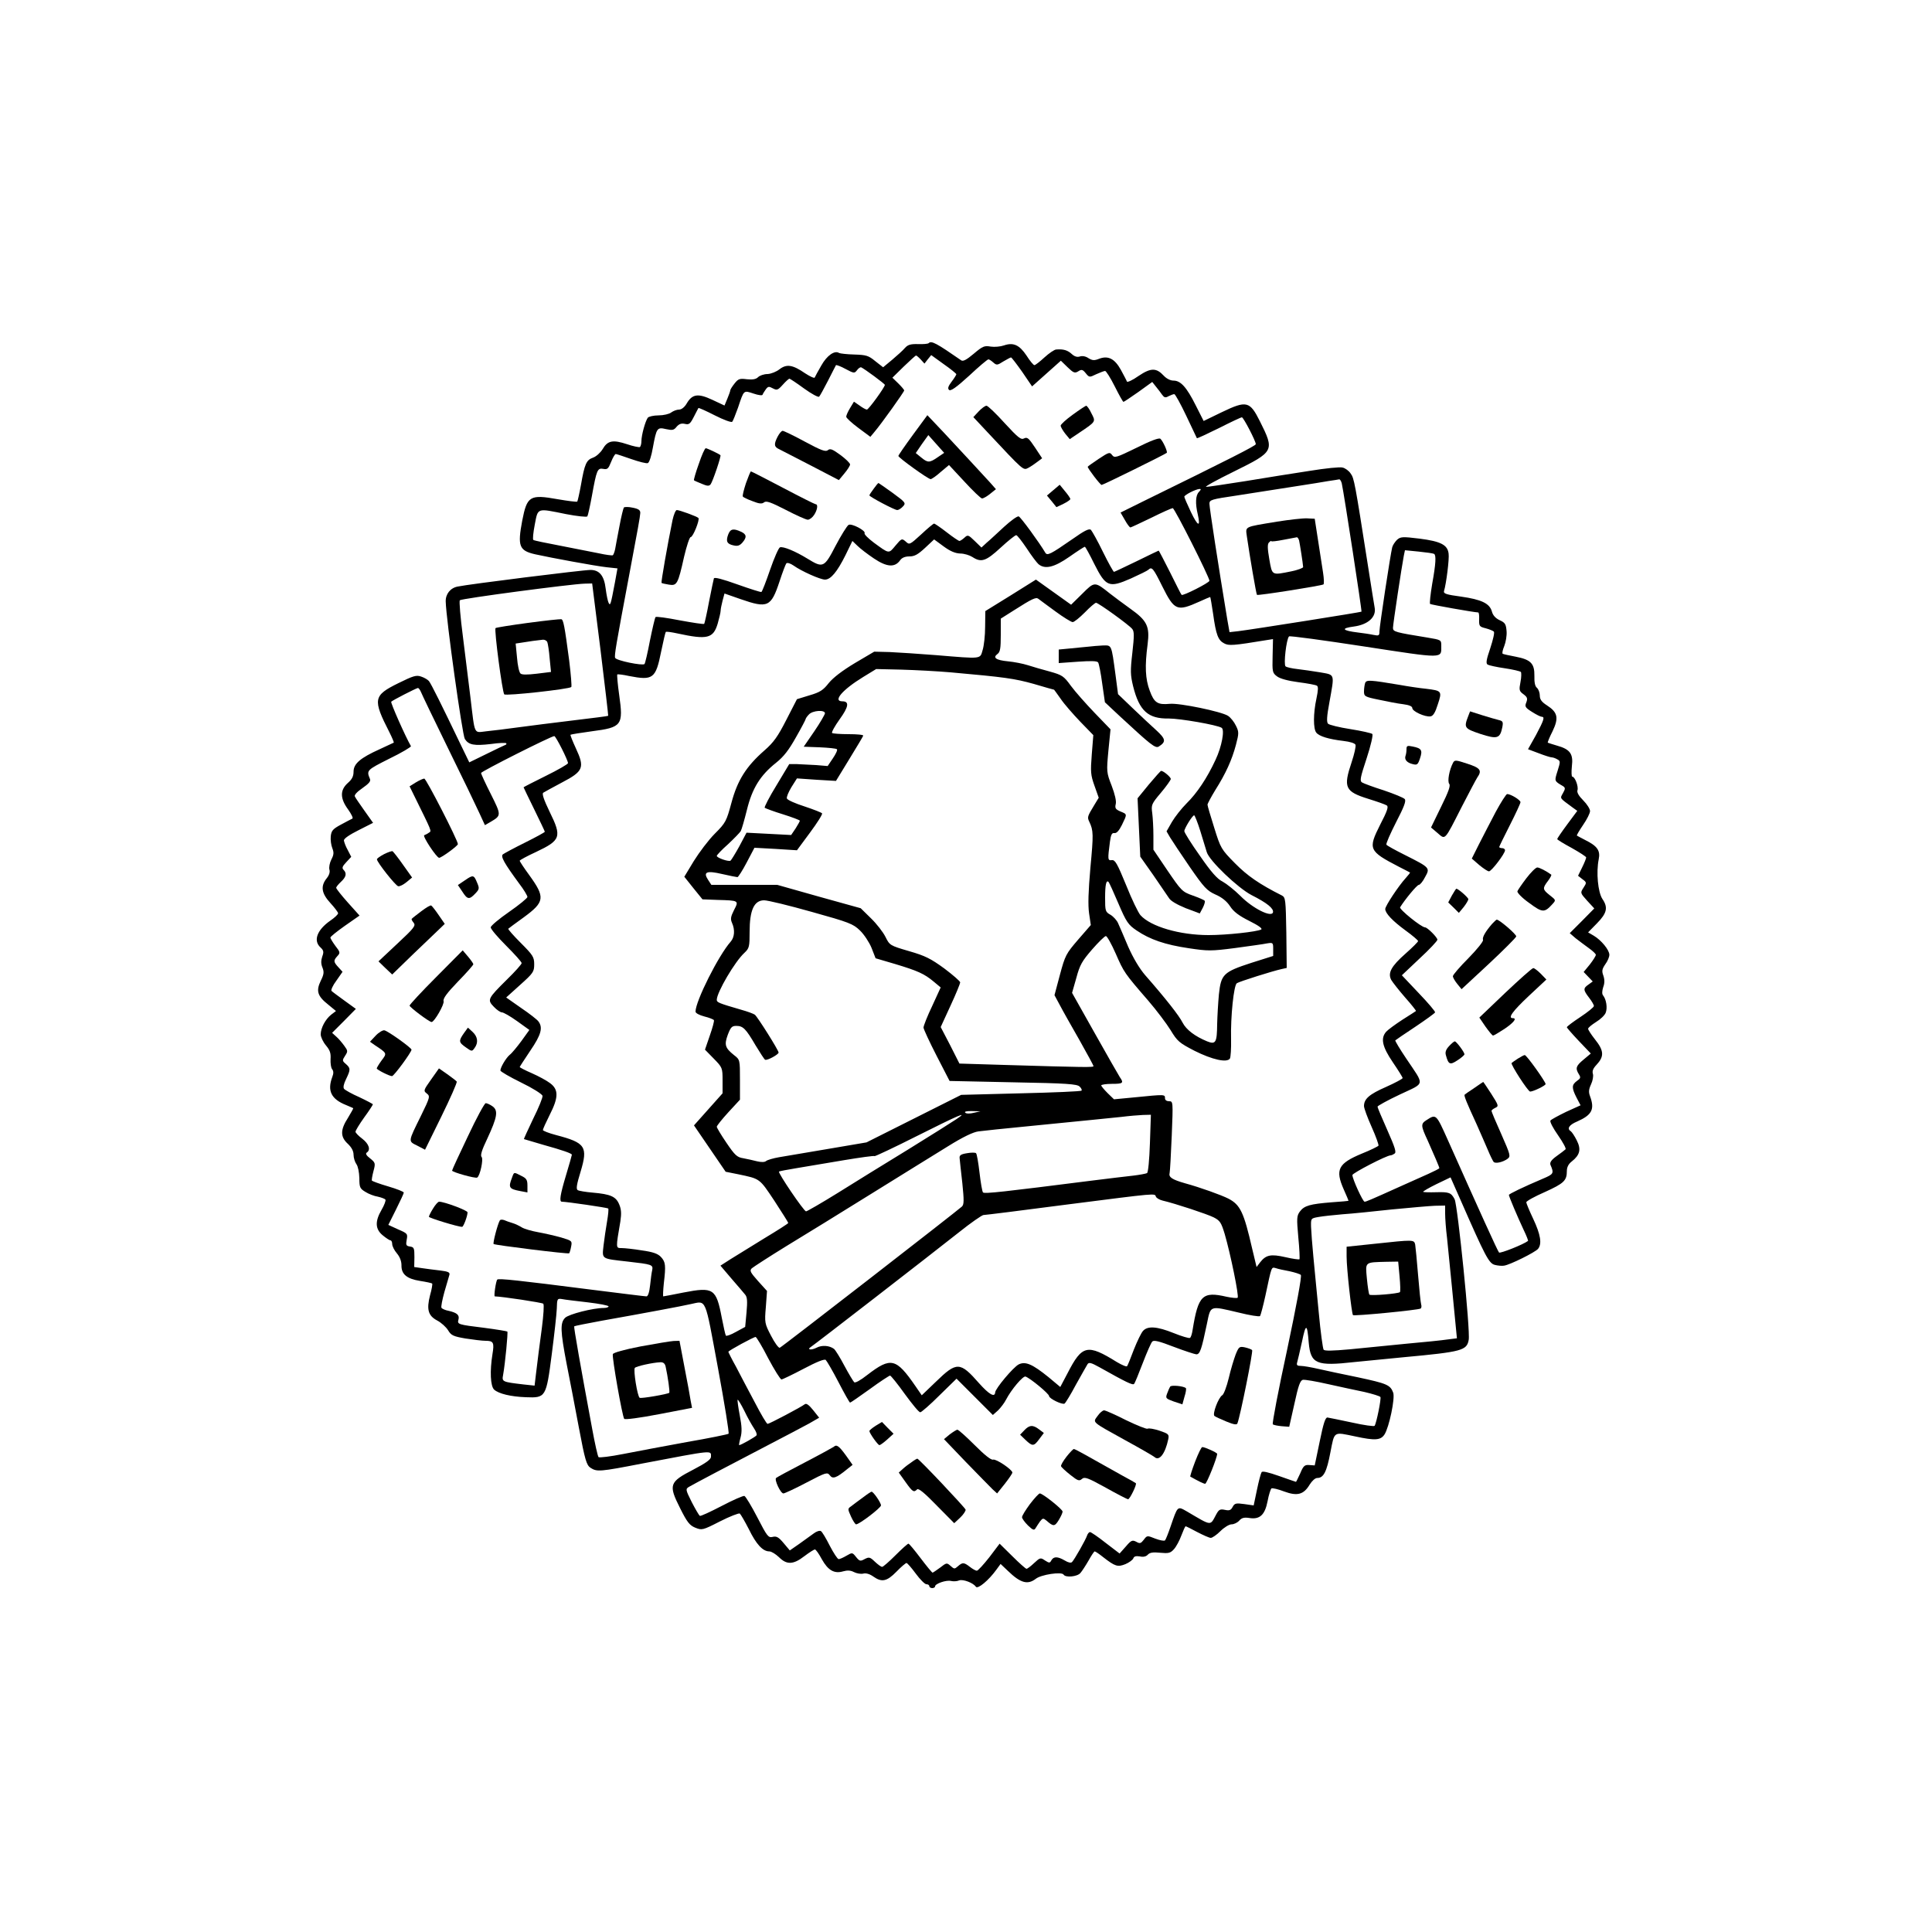 <?xml version="1.0" standalone="no"?>
<!DOCTYPE svg PUBLIC "-//W3C//DTD SVG 20010904//EN"
 "http://www.w3.org/TR/2001/REC-SVG-20010904/DTD/svg10.dtd">
<svg version="1.0" xmlns="http://www.w3.org/2000/svg"
 width="1000pt" height="1000pt" viewBox="0 0 1000 1000"
 preserveAspectRatio="xMidYMid meet">

<g transform="translate(0,1000) scale(0.1,-0.1)"
fill="#000000" stroke="none">
<path d="M4807 8224 c-4 -4 -29 -6 -55 -5 -38 1 -53 -3 -68 -20 -10 -12 -40
-39 -66 -61 l-47 -39 -41 32 c-35 29 -47 32 -108 34 -38 1 -73 5 -79 8 -23 15
-63 -13 -92 -65 -17 -29 -32 -57 -34 -62 -2 -5 -24 5 -50 22 -64 44 -95 49
-132 21 -16 -13 -44 -24 -62 -25 -19 0 -41 -8 -49 -16 -11 -11 -28 -14 -58
-11 -38 5 -45 2 -64 -22 -12 -15 -22 -31 -22 -35 0 -4 -7 -24 -15 -43 l-15
-36 -64 30 c-73 34 -103 30 -132 -20 -11 -19 -27 -31 -39 -31 -12 0 -30 -7
-41 -15 -10 -8 -40 -15 -65 -15 -26 0 -51 -6 -56 -12 -13 -18 -33 -90 -33
-121 0 -14 -4 -28 -8 -31 -4 -2 -35 4 -67 15 -73 24 -100 19 -126 -26 -11 -18
-33 -38 -50 -44 -34 -12 -43 -32 -62 -141 -8 -44 -17 -83 -19 -86 -3 -3 -48 3
-101 12 -145 26 -159 17 -184 -111 -25 -132 -16 -155 67 -174 81 -18 314 -61
370 -67 l56 -6 -13 -72 c-23 -122 -24 -122 -33 -106 -4 8 -11 41 -15 73 -8 67
-32 97 -79 97 -39 0 -632 -74 -687 -86 -38 -7 -63 -39 -62 -77 2 -92 86 -692
99 -712 20 -31 48 -36 135 -26 41 6 76 7 79 4 3 -3 1 -7 -5 -9 -5 -2 -50 -23
-98 -47 l-88 -43 -46 95 c-96 200 -152 313 -163 326 -6 7 -24 18 -40 23 -25 9
-41 4 -118 -34 -130 -64 -134 -83 -46 -255 14 -28 24 -52 22 -53 -2 -1 -34
-16 -73 -34 -100 -45 -135 -75 -135 -116 0 -24 -8 -40 -30 -59 -41 -37 -40
-80 2 -137 17 -24 27 -45 22 -47 -5 -2 -31 -16 -59 -31 -43 -23 -50 -32 -53
-61 -2 -18 2 -46 8 -61 9 -23 8 -34 -5 -59 -9 -18 -13 -41 -10 -52 4 -12 -1
-29 -14 -45 -33 -41 -27 -78 19 -128 22 -24 40 -48 40 -53 0 -6 -18 -23 -40
-38 -69 -48 -90 -104 -51 -139 16 -15 18 -23 9 -47 -7 -21 -7 -38 1 -57 9 -23
8 -35 -9 -69 -25 -52 -17 -79 39 -123 l40 -33 -25 -19 c-30 -24 -54 -69 -54
-102 0 -13 12 -39 27 -57 21 -25 26 -40 24 -71 -1 -21 2 -45 8 -52 8 -10 8
-22 1 -40 -27 -72 -6 -115 72 -146 18 -8 34 -14 36 -16 2 -1 -11 -23 -27 -50
-40 -62 -40 -98 -1 -134 20 -19 30 -38 30 -57 0 -16 7 -38 15 -49 8 -11 14
-41 15 -72 0 -48 3 -54 31 -71 17 -11 46 -22 65 -25 18 -4 36 -11 39 -15 3 -5
-6 -29 -20 -53 -35 -60 -33 -100 6 -132 17 -14 35 -26 40 -26 5 0 9 -9 9 -19
0 -11 11 -33 24 -48 16 -19 24 -41 24 -62 -1 -46 27 -70 96 -81 32 -5 61 -11
63 -14 2 -2 -2 -29 -11 -60 -19 -74 -10 -106 37 -131 21 -11 46 -34 56 -50 16
-27 27 -32 90 -43 39 -6 87 -12 105 -12 40 0 45 -9 35 -69 -14 -86 -11 -166 9
-184 24 -21 85 -36 164 -39 103 -4 105 -1 134 223 13 101 25 208 26 236 1 51
3 53 27 49 14 -3 74 -10 134 -17 59 -7 107 -16 107 -21 0 -4 -11 -8 -25 -8
-55 0 -181 -32 -200 -51 -26 -26 -25 -67 8 -239 15 -74 43 -222 63 -328 32
-171 40 -195 60 -209 34 -22 47 -21 269 22 373 71 355 69 355 35 0 -14 -25
-32 -92 -67 -124 -64 -129 -78 -68 -199 36 -72 49 -89 78 -101 35 -14 38 -14
128 32 51 26 98 44 103 41 5 -4 26 -40 47 -81 38 -78 72 -115 106 -115 11 0
33 -14 50 -30 40 -40 74 -39 131 5 25 19 50 35 55 35 5 0 21 -23 36 -51 32
-57 64 -76 111 -62 21 6 38 5 55 -4 14 -7 35 -11 48 -8 14 4 34 -2 52 -15 44
-31 70 -26 120 25 24 25 48 45 52 45 4 0 26 -25 48 -55 22 -30 47 -55 55 -55
8 0 15 -4 15 -10 0 -5 7 -10 15 -10 8 0 15 4 15 9 0 14 58 34 82 28 13 -3 32
-2 43 3 20 7 73 -13 86 -33 10 -14 67 34 106 88 l22 30 38 -36 c65 -63 102
-73 144 -41 27 22 134 38 144 22 10 -17 71 -11 87 8 8 9 27 38 42 64 15 27 29
48 32 48 4 0 23 -13 43 -29 63 -49 76 -53 116 -37 19 8 38 22 41 30 4 11 14
13 34 10 17 -4 32 -1 41 9 10 11 27 14 64 10 43 -4 53 -2 71 18 12 13 29 45
39 72 10 26 19 47 22 47 2 0 29 -13 60 -30 31 -16 62 -30 70 -30 8 0 31 16 50
35 19 19 45 35 57 35 13 0 31 9 40 19 13 15 26 18 52 14 54 -9 81 15 95 87 6
33 16 63 20 66 5 3 35 -4 66 -16 68 -25 101 -16 132 36 12 19 28 34 39 34 33
0 49 32 68 132 22 112 14 107 129 83 102 -22 131 -20 151 10 24 37 56 189 45
217 -15 40 -33 47 -182 79 -79 16 -172 36 -207 44 -35 8 -75 15 -88 15 -20 0
-24 4 -20 18 3 9 14 58 25 107 20 97 27 96 35 -5 10 -110 40 -122 236 -100 47
5 162 16 255 25 303 28 327 35 337 90 9 47 -57 696 -73 728 -18 34 -29 38 -96
36 -35 -1 -65 0 -67 2 -2 2 28 20 69 40 l73 35 53 -120 c126 -287 145 -325
176 -333 15 -4 37 -6 48 -4 30 4 161 69 176 87 21 26 13 74 -25 155 -20 42
-36 81 -36 86 0 6 43 30 96 53 99 45 114 59 114 109 0 19 8 36 25 49 43 34 50
63 26 110 -11 22 -25 43 -31 47 -21 13 -8 33 33 50 77 34 92 63 67 131 -8 21
-7 35 5 61 9 19 13 43 10 54 -5 15 1 29 18 47 41 44 40 73 -8 133 -19 24 -35
49 -35 54 0 6 19 21 41 35 23 14 45 35 50 48 10 25 3 69 -13 89 -7 8 -6 23 0
43 8 21 8 39 1 60 -9 24 -7 34 10 59 12 16 21 38 21 49 0 25 -42 76 -81 99
l-29 17 46 47 c52 53 58 82 28 126 -23 35 -33 137 -19 206 9 44 -7 68 -70 99
-22 11 -41 22 -43 23 -2 2 13 27 32 55 20 29 36 61 36 72 0 11 -16 36 -35 55
-24 24 -34 42 -30 53 6 19 -13 70 -27 70 -4 0 -5 24 -2 54 8 64 -9 88 -78 107
-24 7 -45 14 -47 15 -1 2 9 28 25 59 33 69 27 98 -29 134 -28 18 -37 31 -37
51 0 15 -7 33 -15 40 -10 8 -14 29 -13 62 1 64 -19 84 -97 99 -33 6 -63 13
-67 15 -4 3 0 21 8 40 8 20 14 55 12 77 -3 36 -7 44 -36 57 -21 10 -35 25 -40
45 -12 42 -54 62 -160 77 -74 10 -91 15 -88 28 12 39 28 168 24 194 -5 46 -41
64 -150 78 -89 11 -99 10 -117 -6 -10 -10 -22 -27 -25 -39 -10 -41 -66 -410
-66 -435 0 -22 -3 -24 -32 -18 -18 4 -53 9 -78 12 -83 10 -92 22 -23 31 75 10
118 50 108 99 -2 11 -18 109 -35 219 -67 427 -71 450 -89 474 -9 14 -28 28
-42 31 -13 4 -89 -4 -169 -17 -80 -12 -229 -36 -332 -53 -102 -16 -194 -30
-205 -30 -10 0 55 36 145 80 208 103 210 106 133 260 -52 104 -69 108 -196 47
l-95 -46 -41 81 c-47 94 -78 128 -115 128 -16 0 -36 10 -50 25 -39 42 -67 42
-131 -1 -31 -22 -58 -34 -60 -29 -2 6 -16 32 -31 60 -32 58 -66 76 -113 58
-25 -10 -35 -9 -55 3 -14 10 -32 13 -44 9 -15 -5 -29 0 -43 13 -21 19 -42 26
-80 23 -9 0 -37 -19 -61 -41 -24 -22 -47 -40 -52 -40 -5 0 -24 23 -41 50 -37
55 -68 69 -117 52 -17 -6 -48 -9 -68 -6 -33 6 -42 2 -88 -37 -37 -31 -55 -41
-65 -34 -127 88 -154 103 -168 89z m-41 -85 l19 -21 17 22 18 22 65 -47 c36
-25 65 -49 65 -52 0 -3 -11 -21 -24 -38 -18 -24 -22 -35 -14 -43 8 -8 36 11
104 73 50 47 95 85 100 85 4 0 15 -7 25 -16 17 -15 21 -15 52 5 19 11 37 21
40 21 3 0 29 -34 58 -75 l51 -75 75 67 74 66 35 -34 c30 -29 37 -32 55 -21 17
11 23 10 39 -10 18 -22 19 -22 54 -5 20 9 41 17 46 17 5 0 28 -36 50 -80 22
-44 42 -80 45 -80 3 0 37 23 77 51 l72 52 19 -24 c11 -13 25 -32 32 -42 11
-15 17 -17 33 -8 12 6 25 11 30 11 5 0 33 -51 62 -112 29 -62 54 -114 55 -116
2 -2 53 22 114 52 61 31 114 56 119 56 8 0 72 -123 72 -139 0 -8 -136 -77
-587 -298 l-113 -56 22 -38 c12 -22 25 -39 29 -39 3 0 52 23 108 50 56 28 106
50 111 50 10 0 190 -358 190 -376 0 -10 -138 -80 -144 -73 -3 2 -29 55 -60
117 -31 61 -57 112 -59 112 -1 0 -53 -25 -114 -55 -62 -30 -115 -55 -117 -55
-3 0 -29 46 -57 103 -27 56 -56 107 -62 114 -9 9 -32 -2 -97 -48 -114 -79
-130 -87 -140 -69 -30 51 -127 184 -137 187 -7 3 -41 -22 -75 -53 -35 -32 -75
-70 -91 -83 l-27 -25 -35 34 c-33 32 -36 33 -53 17 -10 -9 -22 -17 -26 -17 -4
0 -34 20 -66 45 -32 25 -62 45 -65 45 -4 0 -34 -25 -67 -56 -59 -54 -61 -55
-80 -37 -20 17 -21 17 -53 -21 -36 -43 -31 -44 -113 16 -29 22 -50 43 -47 48
8 13 -68 53 -83 43 -8 -5 -38 -53 -67 -108 -59 -114 -65 -116 -145 -67 -65 40
-127 65 -143 59 -7 -3 -30 -55 -51 -116 -21 -61 -41 -113 -45 -115 -3 -2 -59
16 -124 39 -78 28 -120 39 -122 31 -2 -6 -13 -60 -25 -120 -11 -60 -23 -112
-25 -115 -3 -3 -60 6 -126 18 -66 13 -123 21 -126 17 -3 -3 -16 -58 -29 -122
-12 -64 -25 -118 -28 -121 -10 -10 -147 18 -152 32 -5 11 4 64 72 425 46 244
57 305 58 324 1 15 -8 22 -38 28 -22 5 -43 5 -47 1 -3 -5 -14 -48 -23 -98 -10
-49 -19 -102 -22 -117 -3 -15 -9 -30 -12 -32 -4 -2 -36 2 -72 10 -36 7 -125
25 -198 39 -74 14 -137 27 -141 30 -5 2 -1 38 7 80 17 88 9 85 162 54 57 -11
106 -16 110 -12 3 4 14 53 24 108 24 132 28 144 59 138 21 -4 26 1 40 36 9 23
20 41 24 41 4 0 40 -12 80 -26 40 -14 79 -24 86 -21 8 3 19 38 26 79 19 103
22 108 68 97 33 -7 41 -6 55 12 13 15 25 19 43 15 21 -5 27 -1 46 36 12 24 23
44 24 46 2 2 40 -15 85 -38 45 -23 86 -38 90 -33 4 4 17 37 30 73 31 93 28 90
80 73 26 -9 46 -11 47 -6 2 6 10 18 17 28 11 15 16 16 36 5 21 -11 26 -10 52
19 15 17 31 31 34 31 3 0 38 -23 76 -51 39 -28 74 -47 78 -42 4 4 25 42 46 83
21 41 39 77 41 80 2 2 25 -6 50 -20 43 -23 46 -23 59 -6 7 10 17 16 21 15 19
-9 122 -85 123 -91 0 -12 -84 -128 -93 -128 -5 0 -22 9 -38 21 l-29 20 -20
-33 c-11 -18 -20 -38 -20 -45 0 -6 28 -32 63 -58 l62 -46 20 24 c39 46 155
209 155 216 0 4 -14 20 -30 36 l-31 30 58 57 c32 31 61 57 64 58 3 0 14 -9 25
-21z m2179 -641 c12 -55 105 -661 102 -664 -3 -3 -558 -91 -638 -101 l-45 -5
-12 68 c-46 278 -92 575 -92 597 0 20 11 23 140 42 148 23 200 31 320 50 58 9
128 20 155 25 28 4 53 8 57 9 4 0 10 -9 13 -21z m-739 -44 c-18 -17 -20 -60
-6 -118 15 -67 0 -61 -36 14 -19 40 -34 75 -34 79 0 9 59 39 78 40 10 1 9 -3
-2 -15z m-892 -292 c24 -37 52 -74 61 -82 34 -28 81 -17 160 38 41 29 77 52
80 52 3 0 25 -40 49 -89 60 -119 76 -125 190 -75 44 20 85 40 90 45 18 17 25
9 72 -86 63 -126 76 -131 192 -79 29 13 54 24 56 24 1 0 8 -39 15 -87 15 -109
26 -137 57 -153 24 -13 45 -12 221 17 l32 5 -2 -87 c-2 -83 -1 -88 23 -106 16
-12 57 -23 110 -30 47 -6 90 -14 96 -18 8 -4 7 -23 -2 -66 -17 -78 -17 -157
-1 -177 15 -19 64 -34 140 -43 35 -4 60 -12 63 -20 3 -8 -6 -48 -20 -90 -44
-131 -35 -152 87 -190 45 -14 88 -29 95 -34 10 -6 2 -30 -34 -99 -64 -127 -60
-137 96 -218 30 -15 56 -29 58 -30 2 -1 -9 -14 -23 -30 -35 -38 -105 -143
-105 -159 0 -22 38 -62 105 -111 36 -26 65 -51 65 -55 0 -4 -29 -33 -64 -64
-75 -66 -94 -101 -75 -137 7 -12 39 -53 72 -91 33 -37 58 -69 56 -70 -2 -2
-34 -22 -70 -45 -37 -24 -75 -52 -84 -62 -30 -34 -21 -77 34 -158 28 -41 51
-78 51 -82 0 -4 -39 -25 -86 -46 -87 -38 -114 -62 -114 -99 0 -11 18 -60 40
-109 22 -49 37 -92 35 -96 -3 -4 -41 -23 -86 -41 -123 -51 -139 -83 -94 -185
14 -31 25 -58 25 -59 0 -1 -39 -5 -87 -8 -112 -9 -142 -17 -165 -48 -16 -22
-17 -34 -8 -133 6 -60 8 -111 6 -114 -3 -2 -35 2 -73 11 -75 17 -100 12 -130
-26 l-19 -25 -23 96 c-43 187 -61 226 -123 258 -35 18 -146 58 -223 79 -70 20
-87 32 -81 54 2 9 7 96 11 194 7 175 7 177 -14 177 -12 0 -21 6 -21 15 0 21 1
21 -159 5 l-105 -10 -33 32 c-18 18 -33 36 -33 40 0 4 25 8 55 8 58 0 63 4 41
35 -7 11 -66 114 -130 228 l-117 208 22 77 c18 68 30 88 82 148 33 38 65 69
71 69 6 0 29 -41 51 -91 42 -96 44 -100 168 -243 43 -50 95 -119 116 -153 35
-58 45 -66 124 -107 92 -46 168 -63 183 -40 4 7 7 52 6 99 -3 118 14 281 30
291 14 9 185 63 231 73 l27 6 -2 182 c-3 171 -4 183 -23 193 -117 59 -179 102
-243 167 -71 72 -74 77 -107 183 -19 60 -35 114 -35 120 0 5 18 39 40 75 55
87 86 156 107 234 16 61 16 68 0 100 -9 19 -27 42 -41 51 -34 22 -251 67 -301
62 -63 -6 -81 5 -104 68 -23 61 -26 127 -11 240 12 93 -3 123 -89 184 -35 25
-83 61 -105 78 -80 64 -80 64 -144 0 l-58 -57 -91 65 -91 65 -131 -82 -131
-81 -1 -81 c0 -45 -6 -99 -13 -121 -14 -47 0 -46 -241 -26 -88 7 -196 14 -240
16 l-80 2 -100 -59 c-65 -39 -112 -75 -135 -103 -29 -37 -45 -48 -100 -64
l-65 -20 -55 -107 c-44 -86 -65 -116 -113 -158 -95 -83 -140 -155 -171 -271
-26 -95 -29 -103 -86 -160 -33 -33 -81 -97 -109 -142 l-49 -81 47 -59 47 -58
79 -3 c110 -3 110 -3 84 -53 -17 -34 -19 -46 -10 -66 16 -36 13 -74 -7 -97
-63 -71 -182 -308 -182 -362 0 -8 19 -18 45 -25 25 -6 47 -15 50 -19 3 -4 -7
-40 -21 -80 l-25 -73 45 -46 c45 -46 46 -48 46 -114 l0 -66 -74 -83 -74 -83
82 -120 82 -120 65 -13 c114 -24 109 -20 187 -137 39 -60 72 -112 72 -115 0
-3 -55 -38 -123 -79 -67 -41 -146 -90 -175 -108 l-53 -34 57 -67 c32 -37 64
-74 71 -83 11 -13 12 -35 7 -92 l-7 -75 -48 -26 c-26 -15 -50 -23 -52 -19 -3
5 -12 46 -21 92 -29 152 -43 161 -198 131 -55 -11 -102 -20 -105 -20 -2 0 -1
30 3 68 11 93 9 110 -15 136 -16 17 -41 26 -99 34 -42 7 -89 12 -105 12 -30 0
-30 -2 -6 138 6 41 5 62 -6 88 -17 41 -45 53 -137 61 -36 3 -72 9 -78 13 -9 6
-5 30 15 95 39 130 26 150 -127 190 -38 10 -68 22 -68 26 0 5 16 40 35 78 46
90 47 131 3 164 -18 14 -61 37 -95 52 -35 15 -63 30 -63 32 0 2 25 40 55 85
56 82 66 119 42 151 -6 9 -47 41 -90 70 l-77 54 72 65 c68 61 73 68 73 107 0
37 -6 47 -70 111 -38 38 -67 71 -64 73 2 2 38 29 80 59 109 80 112 103 28 219
-27 37 -49 70 -49 74 0 3 38 24 84 45 129 61 135 78 71 208 -30 62 -41 94 -33
99 6 4 50 28 97 53 111 58 118 77 72 176 -17 37 -30 69 -28 71 3 2 52 10 111
18 155 20 163 31 141 187 -8 56 -12 104 -10 107 3 2 30 -1 61 -8 124 -24 138
-14 166 126 11 54 22 100 24 102 3 3 30 -1 62 -8 153 -33 184 -26 207 52 8 28
15 58 15 66 0 9 5 32 10 52 l10 37 83 -29 c141 -49 158 -41 202 92 15 46 31
88 35 93 5 5 21 0 37 -11 42 -30 139 -73 163 -73 30 0 63 40 106 126 l36 74
26 -25 c14 -14 53 -44 86 -66 67 -45 108 -47 135 -9 9 13 25 20 48 20 27 0 44
10 81 44 l47 44 49 -36 c34 -25 60 -36 86 -37 21 0 49 -9 63 -18 46 -30 70
-22 146 48 39 36 75 65 81 65 5 0 29 -31 54 -68z m2109 -29 c11 -7 9 -50 -10
-155 -9 -54 -14 -100 -11 -104 5 -4 224 -43 249 -44 4 0 6 -16 5 -37 -1 -34 2
-37 34 -45 19 -5 38 -13 42 -17 5 -4 -4 -42 -18 -85 -21 -61 -24 -80 -14 -86
7 -4 47 -13 89 -19 41 -6 79 -15 83 -19 3 -4 3 -27 -2 -52 -8 -41 -7 -47 15
-63 20 -15 23 -22 15 -43 -9 -21 -5 -27 30 -49 22 -14 44 -25 50 -25 17 0 11
-18 -30 -95 l-41 -73 56 -21 c31 -12 60 -21 66 -21 6 0 19 -4 29 -10 17 -9 17
-12 2 -60 -17 -54 -18 -52 28 -79 12 -8 13 -13 0 -36 -16 -29 -20 -23 49 -74
l25 -18 -52 -70 c-29 -39 -52 -73 -52 -76 0 -3 34 -24 75 -46 41 -23 75 -45
75 -49 0 -5 -9 -28 -21 -52 l-21 -43 23 -18 c22 -16 22 -18 5 -44 -17 -26 -17
-27 19 -67 l37 -40 -63 -64 -64 -64 30 -26 c17 -13 47 -36 68 -51 20 -14 37
-30 37 -35 0 -6 -14 -28 -31 -50 l-32 -39 24 -25 23 -24 -22 -16 c-28 -19 -28
-28 3 -68 14 -18 25 -37 25 -43 0 -6 -31 -31 -70 -57 -38 -25 -70 -49 -70 -53
0 -3 28 -35 62 -71 l62 -65 -37 -31 c-40 -33 -44 -45 -25 -76 11 -17 9 -22
-10 -35 -27 -20 -28 -35 -2 -86 l21 -40 -75 -34 c-41 -20 -78 -40 -81 -45 -4
-6 14 -40 40 -77 25 -36 43 -69 38 -72 -4 -4 -25 -20 -46 -35 -28 -20 -36 -33
-32 -45 19 -44 17 -48 -37 -71 -106 -45 -178 -80 -178 -85 0 -8 45 -114 76
-180 15 -31 25 -57 23 -58 -25 -19 -144 -66 -150 -60 -7 7 -103 219 -264 580
-62 138 -61 138 -112 105 -30 -19 -29 -29 7 -106 33 -74 60 -137 60 -142 0 -3
-26 -16 -57 -30 -32 -14 -96 -43 -143 -64 -162 -73 -179 -80 -187 -80 -9 0
-63 118 -63 138 0 10 177 102 198 102 4 0 13 4 20 9 11 6 2 33 -37 121 -28 63
-51 117 -51 122 0 4 52 33 116 63 133 63 129 42 32 187 -33 49 -58 91 -56 93
2 2 48 34 103 70 55 37 101 70 103 75 2 4 -36 49 -85 100 l-87 92 92 87 c51
47 92 91 92 97 0 12 -52 64 -64 64 -19 0 -135 94 -129 104 24 39 87 116 97
116 6 0 21 18 32 40 27 48 26 49 -103 114 -50 25 -94 49 -97 54 -3 5 20 57 50
116 41 79 53 110 45 120 -6 7 -55 27 -108 45 -54 17 -105 36 -113 41 -13 8 -9
26 24 126 21 64 34 120 29 125 -4 4 -55 16 -113 25 -58 9 -110 22 -116 28 -8
8 -7 37 7 111 27 151 30 141 -48 155 -38 6 -90 14 -118 17 -27 3 -55 9 -61 14
-11 9 4 141 18 155 4 4 179 -20 388 -52 418 -64 400 -64 400 3 0 31 0 31 -72
43 -166 27 -178 30 -178 50 0 19 46 322 56 373 l6 29 71 -7 c40 -4 75 -9 80
-12z m-4315 -495 c23 -188 41 -342 40 -343 -2 -2 -84 -12 -183 -24 -99 -12
-227 -28 -285 -36 -58 -8 -131 -17 -162 -20 -67 -7 -59 -26 -83 175 -9 74 -27
216 -39 315 -13 99 -20 184 -16 188 8 9 576 84 645 86 l40 1 43 -342z m2354
198 c42 -31 83 -56 90 -56 8 0 36 23 63 50 27 28 53 50 58 50 12 0 170 -114
187 -135 11 -13 11 -35 1 -124 -11 -94 -10 -115 4 -173 32 -128 78 -169 185
-167 58 0 249 -33 273 -48 17 -10 1 -97 -31 -165 -44 -95 -96 -173 -151 -227
-25 -25 -59 -68 -75 -95 l-28 -49 18 -31 c11 -18 56 -86 102 -153 74 -107 89
-123 133 -143 33 -14 59 -35 76 -61 18 -28 46 -49 100 -76 46 -23 69 -39 61
-44 -23 -12 -179 -29 -272 -29 -150 0 -300 44 -353 103 -11 12 -45 82 -74 155
-46 112 -57 132 -74 130 -22 -3 -22 3 -10 95 5 37 10 47 23 45 11 -2 24 12 39
42 28 58 28 55 -8 70 -25 11 -29 17 -24 38 4 15 -4 50 -21 95 -27 69 -27 73
-17 181 l11 111 -82 85 c-45 47 -101 110 -123 140 -37 51 -45 56 -109 74 -38
10 -89 25 -114 33 -25 8 -71 17 -103 20 -62 6 -80 19 -54 38 14 10 17 30 17
98 l0 85 68 43 c94 60 114 69 126 60 6 -5 46 -34 88 -65z m-542 -316 c281 -25
331 -32 431 -60 57 -17 104 -30 105 -30 0 0 16 -21 34 -47 18 -27 64 -79 101
-118 l68 -70 -8 -100 c-7 -90 -6 -106 14 -162 l22 -62 -23 -38 c-36 -59 -37
-63 -26 -86 22 -46 22 -66 6 -237 -11 -125 -13 -194 -7 -237 l9 -61 -66 -76
c-62 -72 -67 -81 -94 -182 l-28 -105 28 -52 c15 -29 61 -110 101 -180 40 -71
73 -132 73 -135 0 -7 -33 -7 -464 6 l-230 7 -48 95 -49 94 51 111 c28 60 50
115 50 120 0 6 -37 38 -82 72 -70 51 -99 66 -183 90 -99 29 -100 30 -122 74
-12 24 -45 67 -75 96 l-53 52 -216 60 -216 61 -170 0 -171 0 -17 26 c-27 41
-8 49 73 30 39 -9 75 -16 79 -16 4 0 26 34 48 76 l40 76 110 -6 110 -7 68 92
c37 50 65 94 62 99 -2 4 -43 20 -91 36 -47 15 -88 33 -91 41 -3 7 8 33 23 58
l29 46 101 -7 101 -6 69 113 c38 62 71 117 72 121 2 5 -32 8 -75 8 -44 0 -83
3 -86 6 -4 4 14 36 39 71 47 65 51 93 14 93 -51 0 0 60 108 126 l67 41 130 -3
c72 -2 186 -8 255 -14z m-2741 -102 c5 -13 68 -144 141 -293 73 -148 145 -298
161 -333 l29 -63 31 18 c54 32 54 34 0 142 -28 55 -51 105 -51 110 0 8 363
191 379 191 8 0 71 -125 71 -140 0 -5 -52 -35 -115 -66 -63 -31 -115 -58 -115
-59 0 -1 25 -53 55 -114 30 -61 55 -114 55 -116 0 -3 -46 -28 -102 -56 -57
-28 -108 -56 -115 -61 -13 -11 7 -46 84 -151 24 -31 43 -63 43 -70 -1 -6 -43
-41 -95 -77 -52 -36 -95 -72 -95 -80 0 -9 36 -51 80 -95 44 -44 80 -84 80 -90
0 -6 -34 -44 -76 -85 -100 -99 -103 -105 -68 -141 15 -16 34 -29 42 -29 8 0
43 -20 78 -45 l64 -46 -41 -57 c-23 -31 -50 -64 -61 -72 -19 -16 -48 -65 -48
-81 0 -5 48 -33 107 -62 60 -29 109 -60 111 -69 2 -8 -20 -62 -48 -118 -27
-57 -49 -104 -48 -106 2 -1 46 -14 98 -29 101 -28 150 -45 150 -52 0 -2 -13
-49 -30 -105 -31 -103 -36 -138 -22 -138 25 0 236 -31 240 -35 3 -3 0 -33 -6
-68 -6 -34 -14 -90 -18 -123 -8 -73 -14 -68 126 -84 123 -14 131 -16 126 -43
-3 -12 -8 -48 -11 -79 -4 -37 -11 -58 -19 -58 -7 0 -136 16 -287 35 -376 48
-478 59 -485 52 -7 -6 -19 -87 -13 -87 39 -1 245 -32 251 -38 5 -5 1 -60 -7
-123 -16 -118 -19 -144 -31 -242 l-7 -59 -56 6 c-111 13 -114 14 -107 49 11
62 26 220 22 225 -3 2 -56 11 -118 19 -138 17 -142 18 -135 43 6 23 -7 35 -50
45 -18 3 -35 11 -38 16 -3 5 4 41 15 81 12 40 23 80 26 89 4 13 -6 18 -48 23
-29 3 -71 9 -93 12 l-41 6 1 51 c0 47 -2 52 -23 55 -20 3 -22 8 -17 35 6 31 4
33 -45 54 l-50 23 40 80 c22 44 40 83 40 87 0 5 -36 19 -80 32 -45 13 -82 27
-85 30 -2 4 2 26 8 49 11 41 10 44 -17 66 -20 15 -25 25 -18 30 22 14 12 45
-23 72 -19 14 -35 31 -35 36 0 6 20 39 45 74 25 34 45 65 45 68 0 2 -32 19
-70 37 -39 17 -74 37 -79 43 -6 7 -2 26 10 50 24 50 24 57 -1 79 -19 16 -19
19 -4 42 15 23 15 26 -4 52 -11 15 -29 37 -41 47 l-22 20 62 62 61 62 -58 42
c-33 24 -63 46 -68 51 -4 4 6 28 25 53 l32 46 -21 23 c-26 28 -27 35 -6 58 16
17 15 21 -10 53 -14 19 -26 39 -26 43 0 5 34 32 75 61 l76 53 -61 68 c-33 37
-60 71 -60 76 0 4 11 18 25 31 27 25 31 44 13 62 -9 9 -6 18 14 39 l26 28 -18
35 c-11 19 -19 42 -20 50 0 10 30 30 76 53 l75 38 -44 62 c-24 34 -47 67 -50
74 -5 7 10 24 38 43 34 24 45 36 40 48 -19 45 -17 46 100 105 64 31 114 61
112 65 -27 46 -107 226 -102 230 8 8 127 69 138 71 4 0 11 -9 16 -21z m2091
-110 c-1 -7 -25 -49 -55 -93 l-55 -80 82 -3 c46 -2 86 -6 90 -10 4 -4 -6 -25
-21 -47 l-27 -40 -60 5 c-32 2 -77 4 -99 5 l-40 0 -66 -110 c-37 -60 -64 -113
-61 -116 4 -3 46 -19 95 -34 48 -15 87 -30 87 -33 0 -3 -10 -21 -22 -40 l-23
-34 -115 6 -116 6 -37 -70 c-21 -38 -42 -72 -46 -75 -11 -6 -71 15 -71 25 0 4
26 32 58 60 31 29 61 60 66 68 5 9 19 58 32 110 27 111 69 179 151 244 40 32
66 66 103 132 28 49 50 91 50 94 0 3 7 14 17 24 19 21 83 25 83 6z m1943 -610
c14 -46 29 -94 33 -108 12 -44 162 -187 232 -223 81 -41 115 -69 111 -89 -7
-29 -105 20 -169 85 -30 30 -72 63 -92 74 -27 13 -59 49 -117 133 -45 63 -81
121 -81 128 0 14 42 82 51 82 3 0 18 -37 32 -82z m-424 -375 c41 -96 51 -110
94 -139 69 -47 148 -74 270 -92 100 -15 116 -15 240 1 72 10 147 20 165 24 31
5 32 4 32 -30 l0 -35 -114 -36 c-144 -47 -156 -59 -167 -163 -4 -43 -8 -112
-9 -153 -1 -96 -7 -108 -52 -90 -63 26 -108 60 -127 97 -18 36 -87 124 -194
246 -30 35 -62 89 -88 148 -22 52 -45 106 -52 121 -6 14 -24 34 -39 43 -27 15
-28 20 -28 89 0 67 6 93 18 81 3 -3 26 -53 51 -112z m-1587 -43 c194 -54 214
-62 249 -96 21 -20 48 -61 60 -90 l21 -54 102 -30 c116 -35 150 -50 199 -91
l36 -30 -44 -96 c-25 -52 -45 -103 -45 -112 1 -9 31 -74 68 -146 l67 -130 329
-7 c279 -5 331 -9 344 -22 9 -8 13 -18 10 -21 -3 -4 -145 -10 -315 -14 l-308
-8 -245 -123 -245 -123 -200 -34 c-110 -19 -224 -38 -254 -43 -29 -5 -59 -14
-65 -19 -8 -7 -25 -7 -47 -2 -19 5 -51 12 -72 16 -32 5 -43 15 -87 80 -28 41
-50 78 -50 83 0 5 27 39 60 75 l60 65 0 104 c0 103 0 103 -31 127 -46 37 -51
53 -32 105 15 39 21 46 44 46 35 0 49 -14 100 -101 23 -38 45 -72 49 -74 10
-6 70 27 70 37 0 12 -109 185 -123 196 -7 5 -39 17 -72 26 -117 34 -125 38
-125 51 0 38 94 199 144 244 24 23 26 31 26 108 0 112 23 163 75 163 20 0 130
-27 247 -60z m838 -1040 c-20 -5 -39 -5 -44 1 -6 5 7 9 35 8 l44 -1 -35 -8z
m-90 -33 c-19 -13 -132 -84 -250 -157 -118 -72 -283 -174 -366 -226 -84 -52
-157 -94 -162 -94 -11 0 -146 199 -140 206 2 2 44 10 93 18 50 8 159 27 244
41 84 14 156 24 158 21 2 -2 102 45 221 105 215 108 269 131 202 86z m1002
-124 c-3 -87 -9 -151 -15 -155 -6 -3 -38 -9 -71 -13 -34 -4 -131 -15 -216 -26
-457 -58 -554 -69 -562 -61 -4 4 -12 50 -18 102 -6 52 -14 98 -18 101 -4 4
-25 4 -47 0 -32 -5 -40 -11 -38 -26 1 -11 7 -69 14 -129 9 -89 9 -110 -2 -121
-26 -24 -932 -727 -943 -731 -6 -2 -26 25 -45 62 -33 63 -34 68 -27 149 l6 83
-47 52 c-39 44 -44 53 -32 65 8 7 88 59 179 115 91 55 290 178 443 273 152 95
330 204 394 244 77 48 131 74 158 77 22 3 135 15 250 26 305 30 411 41 490 49
39 5 88 9 111 10 l41 1 -5 -147z m31 -277 c3 -7 18 -16 34 -20 68 -16 231 -70
265 -87 33 -17 39 -27 57 -86 30 -103 75 -322 67 -330 -3 -3 -29 -1 -57 5
-125 29 -147 8 -176 -171 -3 -21 -9 -40 -14 -42 -4 -3 -42 8 -84 25 -87 35
-135 38 -159 11 -9 -10 -30 -53 -47 -96 -16 -43 -32 -82 -35 -86 -2 -5 -26 5
-53 21 -153 95 -180 89 -255 -57 l-38 -72 -61 51 c-83 67 -119 83 -154 66 -28
-14 -121 -125 -122 -145 -2 -28 -32 -10 -83 47 -99 113 -116 113 -224 8 l-73
-70 -33 48 c-100 145 -127 151 -248 58 -37 -29 -64 -44 -69 -38 -5 5 -28 43
-51 86 -22 42 -46 80 -53 86 -24 18 -63 21 -91 6 -28 -14 -52 -10 -28 5 15 9
613 472 766 593 61 49 118 88 126 89 8 0 202 24 430 54 477 61 456 59 463 41z
m1497 -88 c0 -23 4 -80 10 -127 5 -47 16 -160 25 -251 9 -91 18 -188 21 -216
l5 -51 -48 -6 c-26 -4 -122 -14 -213 -22 -91 -9 -223 -22 -293 -29 -90 -8
-130 -9 -136 -2 -4 6 -16 92 -25 191 -10 99 -22 230 -28 290 -6 61 -11 130
-12 155 -1 44 -1 44 39 51 22 4 78 10 125 14 47 3 162 15 255 25 94 9 194 18
223 19 l52 1 0 -42z m-805 -298 c27 -6 53 -14 58 -19 6 -6 -23 -161 -71 -388
-45 -207 -78 -381 -74 -385 4 -4 25 -8 46 -10 l39 -3 27 120 c20 93 30 121 44
123 9 2 68 -8 129 -22 62 -14 147 -32 190 -41 42 -10 79 -21 82 -26 5 -8 -20
-133 -30 -149 -3 -4 -55 3 -117 17 -62 13 -119 25 -127 26 -11 1 -21 -30 -40
-123 l-26 -125 -28 2 c-24 2 -31 -4 -47 -43 -11 -24 -21 -44 -22 -44 -2 0 -41
14 -87 30 -57 20 -87 27 -91 20 -4 -6 -15 -47 -24 -91 l-17 -81 -49 7 c-43 6
-50 4 -60 -15 -9 -17 -17 -20 -40 -15 -24 5 -31 2 -44 -22 -34 -62 -20 -64
-153 14 -49 28 -47 30 -84 -78 -12 -35 -25 -68 -29 -72 -4 -4 -26 0 -50 9 -42
17 -43 17 -60 -6 -15 -19 -20 -21 -39 -10 -20 10 -26 8 -54 -25 l-32 -36 -72
55 c-39 31 -76 56 -81 56 -5 0 -12 -8 -15 -17 -7 -22 -65 -124 -78 -138 -6 -6
-20 -3 -38 8 -36 21 -57 22 -69 1 -8 -15 -11 -15 -33 -1 -23 16 -26 15 -56
-13 -18 -17 -35 -30 -40 -30 -4 0 -37 29 -73 65 l-66 65 -53 -70 c-30 -38 -59
-70 -65 -70 -6 0 -22 9 -36 20 -31 24 -38 24 -62 3 -17 -15 -19 -15 -38 2 -19
17 -21 17 -54 -9 -19 -14 -37 -26 -39 -26 -3 0 -31 34 -62 75 -31 41 -59 75
-63 75 -4 0 -34 -27 -67 -60 -33 -33 -64 -60 -69 -60 -6 0 -22 12 -38 27 -25
24 -30 25 -53 13 -22 -12 -26 -11 -44 11 -19 24 -20 24 -49 7 -17 -10 -35 -18
-41 -18 -6 0 -26 31 -46 69 -19 38 -40 73 -46 76 -6 4 -23 -1 -37 -12 -15 -11
-49 -35 -75 -54 l-49 -34 -32 38 c-26 31 -37 37 -57 32 -22 -5 -28 2 -79 101
-30 58 -60 108 -67 111 -6 2 -59 -21 -118 -52 -58 -30 -109 -54 -113 -51 -4 3
-23 35 -42 72 -32 64 -32 67 -14 78 29 17 200 107 394 208 96 50 199 104 228
120 l52 30 -31 39 c-21 26 -35 37 -43 31 -19 -15 -184 -102 -193 -102 -5 0
-35 51 -67 113 -33 61 -76 144 -97 184 -22 39 -39 74 -39 76 0 6 131 77 141
77 4 0 34 -49 65 -110 32 -60 63 -110 69 -110 5 0 57 25 114 55 68 36 108 52
115 46 6 -6 36 -57 66 -115 30 -58 57 -106 60 -106 3 0 49 32 102 70 53 39
101 70 105 70 4 0 39 -43 76 -95 38 -52 73 -95 80 -95 6 0 51 39 99 87 l89 87
94 -94 94 -94 27 24 c14 14 33 39 41 55 28 54 88 124 101 120 24 -8 122 -89
122 -101 0 -13 68 -46 80 -39 5 3 32 47 59 98 28 50 55 98 60 106 7 11 19 8
62 -16 139 -78 172 -94 179 -86 4 4 24 53 45 108 21 55 43 105 49 111 8 9 36
2 111 -27 55 -21 108 -38 117 -39 19 0 27 24 55 158 20 97 12 94 165 58 56
-14 106 -22 110 -18 3 4 16 52 28 107 33 155 30 147 54 141 11 -4 43 -11 71
-16z m-2959 -500 c34 -184 59 -338 55 -341 -3 -3 -100 -23 -216 -43 -115 -21
-264 -49 -330 -62 -66 -13 -123 -20 -127 -16 -4 4 -19 70 -33 147 -59 317 -96
527 -93 530 2 2 66 15 143 29 225 40 417 76 460 86 83 17 72 42 141 -330z
m186 -312 c11 -16 17 -32 14 -37 -5 -8 -81 -51 -90 -51 -2 0 1 17 7 39 8 29 7
58 -4 115 -8 42 -13 78 -11 81 2 2 18 -24 35 -58 16 -34 39 -74 49 -89z"/>
<path d="M5066 7871 l-28 -30 73 -78 c189 -202 185 -198 211 -185 13 7 34 21
48 32 l24 18 -37 56 c-32 48 -40 55 -56 47 -16 -9 -31 3 -101 79 -45 50 -87
90 -94 90 -7 0 -25 -13 -40 -29z"/>
<path d="M5553 7854 c-35 -25 -63 -51 -63 -57 0 -7 11 -25 23 -41 l24 -29 49
33 c88 59 86 57 63 101 -10 22 -23 39 -27 39 -4 -1 -35 -21 -69 -46z"/>
<path d="M4725 7749 c-41 -56 -75 -105 -75 -109 0 -9 154 -120 167 -120 5 0
29 16 52 37 l43 36 80 -86 c44 -48 85 -87 91 -87 7 0 26 11 42 24 l30 24 -30
34 c-50 55 -145 157 -237 256 l-88 93 -75 -102z m128 -116 c-42 -29 -51 -29
-86 0 l-27 22 32 47 33 46 41 -46 41 -46 -34 -23z"/>
<path d="M4025 7740 c-20 -39 -19 -53 8 -65 12 -6 86 -44 165 -85 l144 -75 29
35 c16 19 29 40 29 46 0 7 -23 29 -50 49 -41 30 -53 35 -65 25 -12 -10 -35 -1
-119 44 -57 31 -109 56 -115 56 -6 0 -17 -13 -26 -30z"/>
<path d="M5882 7682 c-105 -51 -113 -54 -126 -37 -12 16 -16 15 -69 -20 -31
-21 -57 -39 -57 -41 0 -9 65 -94 72 -94 8 0 328 158 337 166 6 5 -20 62 -33
73 -7 6 -50 -10 -124 -47z"/>
<path d="M3617 7599 c-16 -44 -27 -83 -25 -85 2 -2 20 -10 40 -18 28 -12 38
-13 46 -3 11 14 56 147 51 151 -9 8 -69 36 -76 36 -5 0 -21 -36 -36 -81z"/>
<path d="M3861 7499 c-11 -34 -19 -65 -16 -69 2 -4 25 -15 50 -24 35 -14 49
-15 60 -6 11 9 34 1 112 -39 54 -28 105 -51 114 -51 9 0 24 11 33 25 17 26 21
55 8 55 -4 0 -80 38 -169 85 -89 47 -164 85 -166 85 -3 0 -14 -28 -26 -61z"/>
<path d="M4522 7470 c-12 -16 -22 -31 -22 -34 0 -7 130 -76 144 -76 7 0 20 8
30 19 16 17 13 21 -54 70 -39 28 -72 51 -73 51 -2 0 -13 -13 -25 -30z"/>
<path d="M5452 7463 l-33 -28 25 -30 24 -30 36 17 c20 10 36 21 36 25 0 5 -13
23 -28 41 l-27 33 -33 -28z"/>
<path d="M3481 7308 c-26 -126 -60 -322 -57 -325 2 -2 19 -6 38 -9 42 -7 47 2
79 145 13 55 28 101 34 101 12 0 48 90 40 99 -8 8 -98 41 -112 41 -6 0 -16
-24 -22 -52z"/>
<path d="M3769 7233 c-13 -35 -6 -49 28 -56 21 -5 32 -1 46 15 24 28 21 43 -8
56 -39 18 -55 15 -66 -15z"/>
<path d="M6610 7300 c-175 -29 -163 -23 -156 -78 14 -97 48 -297 52 -301 4 -5
332 47 344 54 4 2 3 30 -2 62 -5 32 -17 108 -26 168 l-17 110 -40 2 c-22 1
-92 -7 -155 -17z m114 -97 c4 -18 20 -119 21 -138 0 -5 -27 -15 -60 -22 -104
-21 -100 -23 -115 62 -10 57 -10 79 -2 87 7 7 12 10 12 7 0 -3 28 0 63 7 34 6
65 12 69 13 4 1 9 -7 12 -16z"/>
<path d="M7066 6465 c-3 -9 -6 -29 -6 -44 0 -25 4 -28 78 -43 42 -9 98 -20
125 -23 31 -4 47 -11 47 -20 0 -17 66 -47 94 -43 14 2 25 20 38 62 23 69 21
71 -61 81 -31 3 -92 12 -136 20 -155 26 -172 27 -179 10z"/>
<path d="M7599 6292 c-23 -59 -19 -63 64 -91 87 -28 101 -24 113 35 5 27 3 32
-18 37 -12 3 -51 14 -86 25 l-63 20 -10 -26z"/>
<path d="M7280 6122 c0 -11 -2 -26 -5 -34 -7 -19 7 -36 37 -43 23 -6 27 -3 38
30 14 42 8 52 -38 61 -28 6 -32 4 -32 -14z"/>
<path d="M7521 6052 c-20 -38 -30 -96 -20 -109 8 -9 -3 -40 -42 -119 l-52
-107 34 -29 c41 -35 34 -43 125 136 37 72 73 140 80 151 26 37 17 50 -51 72
-60 20 -66 20 -74 5z"/>
<path d="M7742 5798 c-27 -51 -66 -127 -87 -168 l-37 -74 38 -33 c22 -18 44
-33 51 -33 13 0 83 92 83 109 0 6 -7 11 -15 11 -8 0 -15 3 -15 6 0 3 25 54 55
113 30 59 55 113 55 119 0 11 -50 42 -69 42 -5 0 -32 -42 -59 -92z"/>
<path d="M7901 5455 c-23 -30 -44 -61 -47 -68 -2 -7 22 -33 60 -60 70 -52 80
-52 121 -7 19 21 19 21 -13 46 -38 30 -39 36 -10 74 12 16 20 31 17 33 -26 19
-61 37 -72 37 -8 0 -33 -25 -56 -55z"/>
<path d="M7515 5365 l-19 -36 28 -27 27 -27 25 30 c13 17 24 35 24 41 0 8 -52
54 -62 54 -2 0 -12 -16 -23 -35z"/>
<path d="M7723 5218 c-34 -39 -52 -70 -47 -83 3 -7 -31 -49 -75 -94 -45 -45
-81 -87 -81 -94 0 -6 10 -24 23 -40 l22 -27 140 130 c77 72 141 136 143 143 2
10 -87 87 -101 87 -2 0 -13 -10 -24 -22z"/>
<path d="M7791 4861 l-134 -128 32 -47 c18 -25 35 -46 39 -46 4 0 31 16 60 35
48 33 65 55 42 55 -27 0 -1 36 82 114 l92 86 -29 30 c-16 16 -34 30 -39 29 -6
0 -71 -58 -145 -128z"/>
<path d="M7501 4586 c-17 -18 -22 -32 -17 -48 13 -48 21 -52 60 -26 19 12 36
27 36 31 0 11 -42 67 -50 67 -4 0 -17 -11 -29 -24z"/>
<path d="M7857 4521 c-15 -10 -30 -20 -33 -23 -6 -7 85 -148 96 -148 16 0 80
31 80 39 0 12 -99 151 -108 150 -4 0 -19 -8 -35 -18z"/>
<path d="M7630 4368 c-25 -16 -47 -32 -49 -34 -5 -4 12 -45 61 -151 20 -46 47
-106 59 -135 12 -29 26 -57 30 -62 9 -10 47 -2 72 16 17 13 15 20 -32 127 -28
62 -51 117 -51 121 0 4 9 11 20 16 18 9 17 12 -21 72 -22 34 -41 62 -42 62 -1
0 -22 -15 -47 -32z"/>
<path d="M2733 6776 c-89 -12 -165 -24 -168 -27 -8 -8 35 -332 45 -343 9 -9
336 27 347 38 3 3 -2 65 -11 138 -24 181 -30 211 -41 213 -6 1 -83 -7 -172
-19z m100 -100 c3 -8 9 -45 12 -84 l7 -70 -73 -9 c-51 -6 -78 -6 -85 1 -7 6
-15 43 -18 83 l-7 72 33 5 c34 6 80 12 109 15 9 0 19 -5 22 -13z"/>
<path d="M5635 6653 c-16 -1 -58 -6 -92 -9 l-63 -6 0 -35 0 -35 99 7 c70 5
100 4 105 -4 4 -6 14 -55 21 -109 l14 -97 78 -73 c159 -147 183 -167 201 -156
39 25 36 39 -14 85 -27 24 -82 76 -123 115 l-74 71 -13 99 c-22 162 -19 154
-67 153 -23 -1 -55 -4 -72 -6z"/>
<path d="M5946 5939 l-58 -71 7 -151 7 -151 67 -95 c36 -53 73 -107 82 -120 9
-15 43 -34 87 -52 l72 -27 16 30 c8 16 13 33 9 36 -3 4 -31 16 -62 27 -54 19
-59 25 -130 129 l-73 108 0 73 c0 40 -3 92 -6 116 -6 43 -4 48 45 106 28 33
51 66 51 71 0 10 -38 42 -50 42 -3 0 -31 -32 -64 -71z"/>
<path d="M2152 5950 l-32 -20 23 -47 c94 -191 92 -184 77 -193 -8 -6 -19 -11
-24 -13 -11 -4 64 -117 77 -117 12 0 97 62 97 71 0 19 -164 339 -174 339 -6 0
-26 -9 -44 -20z"/>
<path d="M1988 5579 c-21 -11 -38 -23 -37 -27 1 -16 97 -137 110 -139 8 -2 27
8 43 21 l29 24 -47 66 c-25 36 -50 67 -54 70 -4 2 -24 -5 -44 -15z"/>
<path d="M2407 5444 l-37 -25 23 -34 c26 -41 36 -43 67 -10 21 22 22 27 10 55
-17 42 -21 43 -63 14z"/>
<path d="M2180 5283 c-25 -19 -47 -36 -49 -39 -2 -2 2 -11 10 -20 12 -15 3
-27 -84 -108 l-98 -92 35 -34 36 -34 107 104 c60 57 121 116 137 131 l28 27
-31 45 c-17 25 -35 48 -39 50 -4 3 -27 -11 -52 -30z"/>
<path d="M2258 4943 c-76 -76 -138 -143 -138 -148 1 -9 102 -85 114 -85 14 0
67 92 62 108 -4 13 17 42 74 101 44 45 80 86 80 90 0 4 -12 21 -27 39 l-28 33
-137 -138z"/>
<path d="M2401 4652 c-28 -40 -27 -47 10 -73 31 -22 32 -22 45 -4 21 28 17 59
-10 84 l-24 22 -21 -29z"/>
<path d="M1945 4640 l-30 -32 24 -17 c65 -43 65 -42 36 -80 -14 -19 -25 -38
-25 -41 0 -7 66 -40 79 -40 10 0 101 124 101 137 -1 10 -118 94 -140 100 -8 2
-29 -10 -45 -27z"/>
<path d="M2231 4412 c-39 -55 -40 -58 -22 -72 18 -14 17 -19 -30 -115 -68
-138 -67 -131 -19 -155 l40 -21 85 173 c46 94 82 175 79 180 -3 4 -25 21 -49
38 l-43 30 -41 -58z"/>
<path d="M2422 4119 c-45 -94 -82 -174 -82 -178 0 -8 121 -42 130 -36 15 9 33
96 23 106 -8 8 1 37 29 95 52 112 58 146 27 168 -13 9 -28 16 -35 16 -6 0 -48
-77 -92 -171z"/>
<path d="M2650 3904 c-20 -51 -15 -58 43 -69 l37 -7 0 35 c0 30 -5 38 -32 51
-39 20 -37 21 -48 -10z"/>
<path d="M2241 3744 c-12 -19 -21 -38 -21 -42 0 -6 153 -53 172 -52 7 0 28 56
28 75 0 10 -120 55 -147 55 -6 0 -20 -16 -32 -36z"/>
<path d="M2587 3683 c-11 -18 -37 -117 -32 -122 7 -6 386 -53 391 -48 2 2 7
17 10 34 6 30 5 31 -52 48 -32 9 -85 21 -118 27 -34 6 -72 17 -85 25 -13 8
-35 19 -50 23 -14 4 -33 11 -42 15 -10 3 -19 3 -22 -2z"/>
<path d="M7113 3562 l-143 -15 0 -51 c0 -63 26 -295 33 -303 7 -6 337 26 350
34 4 2 6 12 3 21 -3 10 -10 78 -16 152 -6 74 -13 145 -15 158 -6 26 -7 26
-212 4z m131 -168 c4 -42 5 -79 2 -82 -8 -8 -150 -20 -158 -13 -3 3 -9 40 -13
83 -8 88 -13 84 101 87 l61 1 7 -76z"/>
<path d="M6396 2990 c-9 -24 -26 -79 -36 -123 -11 -45 -26 -85 -34 -89 -19
-11 -52 -97 -40 -107 5 -4 33 -17 62 -29 39 -16 54 -18 57 -9 15 39 82 373 76
379 -4 4 -20 10 -37 14 -29 6 -32 3 -48 -36z"/>
<path d="M6057 2823 c-4 -6 -11 -22 -16 -36 -9 -24 -7 -26 34 -41 l45 -15 11
40 c7 21 10 42 7 44 -11 11 -76 17 -81 8z"/>
<path d="M5681 2671 c-25 -35 -35 -27 144 -126 77 -42 144 -81 150 -86 25 -24
56 16 72 92 5 25 1 28 -46 44 -28 9 -55 14 -61 10 -5 -3 -55 17 -111 44 -55
28 -107 51 -114 51 -8 0 -23 -13 -34 -29z"/>
<path d="M4532 2620 c-17 -11 -32 -23 -32 -27 0 -11 44 -73 52 -73 4 0 22 13
40 29 l33 30 -30 30 -30 31 -33 -20z"/>
<path d="M5302 2597 l-22 -23 28 -27 c36 -34 43 -34 71 4 l24 32 -24 18 c-32
25 -51 24 -77 -4z"/>
<path d="M4915 2575 l-29 -24 113 -118 c63 -65 125 -128 138 -141 l24 -22 40
50 c21 27 39 53 39 58 0 15 -84 72 -100 67 -10 -3 -43 23 -95 75 -44 44 -84
80 -90 80 -5 -1 -23 -12 -40 -25z"/>
<path d="M4315 2511 c-6 -4 -73 -41 -150 -81 -77 -40 -144 -76 -148 -80 -10
-9 23 -80 38 -80 6 0 60 25 119 56 101 53 108 55 121 38 15 -21 34 -14 89 31
l29 23 -34 48 c-37 51 -49 59 -64 45z"/>
<path d="M6186 2435 c-16 -42 -27 -77 -25 -78 43 -24 69 -37 77 -37 8 0 62
135 62 155 0 6 -63 35 -77 35 -5 0 -21 -34 -37 -75z"/>
<path d="M5520 2460 c-17 -22 -30 -44 -28 -49 1 -5 23 -25 48 -45 39 -31 46
-33 60 -21 14 12 29 7 123 -45 59 -33 111 -60 116 -60 9 0 47 78 40 83 -2 2
-33 20 -69 39 -86 48 -145 81 -200 112 -25 14 -48 26 -52 26 -3 0 -21 -18 -38
-40z"/>
<path d="M4720 2433 c-14 -9 -35 -25 -47 -36 l-21 -19 35 -49 c37 -52 43 -55
60 -38 7 7 37 -17 101 -83 l91 -92 31 29 c17 16 29 35 28 41 -3 11 -242 264
-250 264 -2 0 -15 -7 -28 -17z"/>
<path d="M4465 2248 c-22 -16 -49 -36 -59 -44 -19 -13 -19 -14 -1 -54 10 -22
22 -40 26 -40 17 0 128 85 129 98 0 14 -40 72 -49 71 -3 0 -24 -14 -46 -31z"/>
<path d="M5331 2215 c-22 -30 -41 -60 -41 -68 0 -7 14 -26 31 -43 25 -24 32
-26 39 -14 5 8 15 24 23 35 14 18 17 18 34 4 35 -31 42 -31 63 3 11 18 20 38
20 44 0 12 -103 94 -118 94 -5 0 -28 -25 -51 -55z"/>
<path d="M3316 3031 c-83 -16 -141 -32 -144 -40 -5 -16 49 -323 59 -335 4 -5
81 5 179 24 l172 33 -7 36 c-3 20 -17 98 -32 174 l-26 137 -31 -1 c-17 -1 -94
-14 -170 -28z m129 -103 c12 -55 23 -133 19 -137 -7 -7 -146 -31 -153 -26 -12
7 -34 146 -25 155 9 9 91 27 131 29 16 1 24 -6 28 -21z"/>
</g>
</svg>
